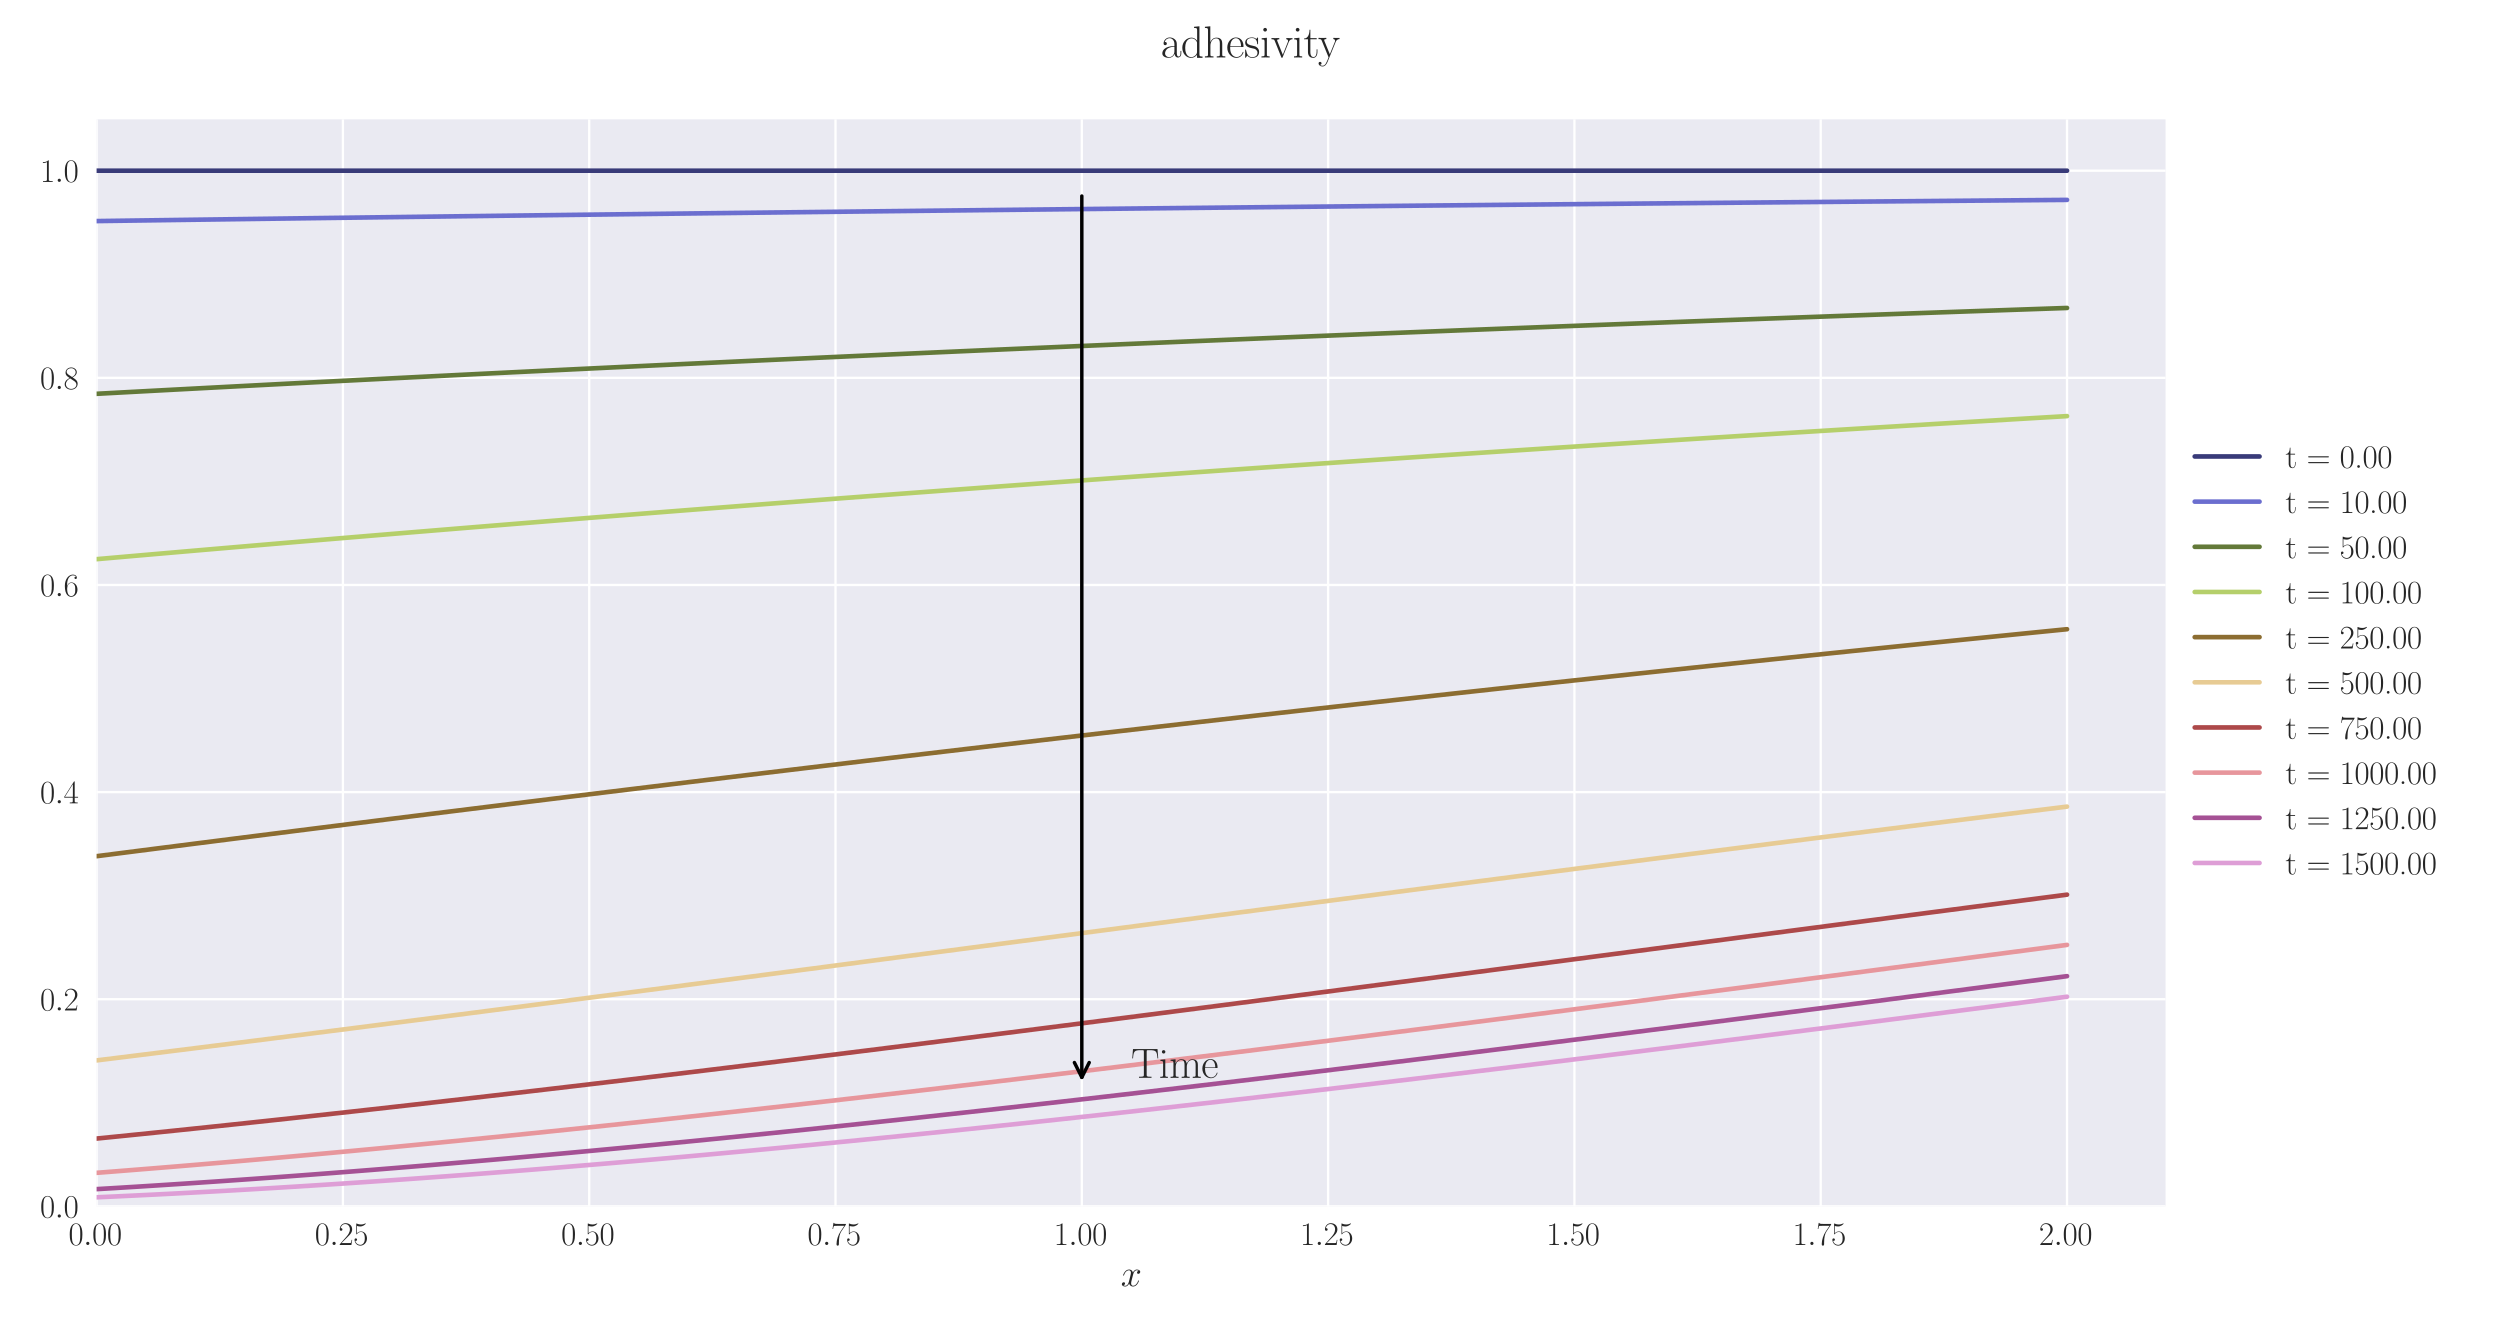 <?xml version="1.0" encoding="utf-8" standalone="no"?>
<!DOCTYPE svg PUBLIC "-//W3C//DTD SVG 1.1//EN"
  "http://www.w3.org/Graphics/SVG/1.1/DTD/svg11.dtd">
<svg xmlns:xlink="http://www.w3.org/1999/xlink" width="1080pt" height="576pt" viewBox="0 0 1080 576" xmlns="http://www.w3.org/2000/svg" version="1.1">
 <defs>
  <style type="text/css">*{stroke-linejoin: round; stroke-linecap: butt}</style>
 </defs>
 <g id="figure_1">
  <g id="patch_1">
   <path d="M 0 576 
L 1080 576 
L 1080 0 
L 0 0 
z
" style="fill: #ffffff"/>
  </g>
  <g id="axes_1">
   <g id="patch_2">
    <path d="M 41.731 521.153 
L 935.518 521.153 
L 935.518 51.564 
L 41.731 51.564 
z
" style="fill: #eaeaf2"/>
   </g>
   <g id="matplotlib.axis_1">
    <g id="xtick_1">
     <g id="line2d_1">
      <path d="M 41.731 521.153 
L 41.731 51.564 
" clip-path="url(#p55e4cdb0fd)" style="fill: none; stroke: #ffffff; stroke-linecap: round"/>
     </g>
     <g id="line2d_2"/>
     <g id="text_1">
      <!-- $\mathdefault{0.00}$ -->
      <g style="fill: #262626" transform="translate(29.591 537.839) scale(0.14 -0.14)">
       <defs>
        <path id="CMR17-30" d="M 2688 2025 
C 2688 2416 2682 3080 2413 3591 
C 2176 4039 1798 4198 1466 4198 
C 1158 4198 768 4058 525 3597 
C 269 3118 243 2524 243 2025 
C 243 1661 250 1106 448 619 
C 723 -39 1216 -128 1466 -128 
C 1760 -128 2208 -7 2470 600 
C 2662 1042 2688 1559 2688 2025 
z
M 1466 -26 
C 1056 -26 813 325 723 812 
C 653 1188 653 1738 653 2096 
C 653 2588 653 2997 736 3387 
C 858 3929 1216 4096 1466 4096 
C 1728 4096 2067 3923 2189 3400 
C 2272 3036 2278 2607 2278 2096 
C 2278 1680 2278 1169 2202 792 
C 2067 95 1690 -26 1466 -26 
z
" transform="scale(0.016)"/>
        <path id="CMMI12-3a" d="M 1178 307 
C 1178 492 1024 619 870 619 
C 685 619 557 466 557 313 
C 557 128 710 0 864 0 
C 1050 0 1178 153 1178 307 
z
" transform="scale(0.016)"/>
       </defs>
       <use xlink:href="#CMR17-30" transform="scale(0.996)"/>
       <use xlink:href="#CMMI12-3a" transform="translate(45.69 0) scale(0.996)"/>
       <use xlink:href="#CMR17-30" transform="translate(72.788 0) scale(0.996)"/>
       <use xlink:href="#CMR17-30" transform="translate(118.478 0) scale(0.996)"/>
      </g>
     </g>
    </g>
    <g id="xtick_2">
     <g id="line2d_3">
      <path d="M 148.134 521.153 
L 148.134 51.564 
" clip-path="url(#p55e4cdb0fd)" style="fill: none; stroke: #ffffff; stroke-linecap: round"/>
     </g>
     <g id="line2d_4"/>
     <g id="text_2">
      <!-- $\mathdefault{0.25}$ -->
      <g style="fill: #262626" transform="translate(135.994 537.839) scale(0.14 -0.14)">
       <defs>
        <path id="CMR17-32" d="M 2669 989 
L 2554 989 
C 2490 536 2438 459 2413 420 
C 2381 369 1920 369 1830 369 
L 602 369 
C 832 619 1280 1072 1824 1597 
C 2214 1967 2669 2402 2669 3035 
C 2669 3790 2067 4224 1395 4224 
C 691 4224 262 3604 262 3030 
C 262 2780 448 2748 525 2748 
C 589 2748 781 2787 781 3010 
C 781 3207 614 3264 525 3264 
C 486 3264 448 3258 422 3245 
C 544 3790 915 4058 1306 4058 
C 1862 4058 2227 3617 2227 3035 
C 2227 2479 1901 2000 1536 1584 
L 262 146 
L 262 0 
L 2515 0 
L 2669 989 
z
" transform="scale(0.016)"/>
        <path id="CMR17-35" d="M 730 3692 
C 794 3666 1056 3584 1325 3584 
C 1920 3584 2246 3911 2432 4100 
C 2432 4157 2432 4192 2394 4192 
C 2387 4192 2374 4192 2323 4163 
C 2099 4058 1837 3973 1517 3973 
C 1325 3973 1037 3999 723 4139 
C 653 4171 640 4171 634 4171 
C 602 4171 595 4164 595 4037 
L 595 2203 
C 595 2089 595 2057 659 2057 
C 691 2057 704 2070 736 2114 
C 941 2401 1222 2522 1542 2522 
C 1766 2522 2246 2382 2246 1289 
C 2246 1085 2246 715 2054 421 
C 1894 159 1645 25 1370 25 
C 947 25 518 320 403 814 
C 429 807 480 795 506 795 
C 589 795 749 840 749 1038 
C 749 1210 627 1280 506 1280 
C 358 1280 262 1190 262 1011 
C 262 454 704 -128 1382 -128 
C 2042 -128 2669 440 2669 1264 
C 2669 2030 2170 2624 1549 2624 
C 1222 2624 947 2503 730 2274 
L 730 3692 
z
" transform="scale(0.016)"/>
       </defs>
       <use xlink:href="#CMR17-30" transform="scale(0.996)"/>
       <use xlink:href="#CMMI12-3a" transform="translate(45.69 0) scale(0.996)"/>
       <use xlink:href="#CMR17-32" transform="translate(72.788 0) scale(0.996)"/>
       <use xlink:href="#CMR17-35" transform="translate(118.478 0) scale(0.996)"/>
      </g>
     </g>
    </g>
    <g id="xtick_3">
     <g id="line2d_5">
      <path d="M 254.537 521.153 
L 254.537 51.564 
" clip-path="url(#p55e4cdb0fd)" style="fill: none; stroke: #ffffff; stroke-linecap: round"/>
     </g>
     <g id="line2d_6"/>
     <g id="text_3">
      <!-- $\mathdefault{0.50}$ -->
      <g style="fill: #262626" transform="translate(242.397 537.839) scale(0.14 -0.14)">
       <use xlink:href="#CMR17-30" transform="scale(0.996)"/>
       <use xlink:href="#CMMI12-3a" transform="translate(45.69 0) scale(0.996)"/>
       <use xlink:href="#CMR17-35" transform="translate(72.788 0) scale(0.996)"/>
       <use xlink:href="#CMR17-30" transform="translate(118.478 0) scale(0.996)"/>
      </g>
     </g>
    </g>
    <g id="xtick_4">
     <g id="line2d_7">
      <path d="M 360.94 521.153 
L 360.94 51.564 
" clip-path="url(#p55e4cdb0fd)" style="fill: none; stroke: #ffffff; stroke-linecap: round"/>
     </g>
     <g id="line2d_8"/>
     <g id="text_4">
      <!-- $\mathdefault{0.75}$ -->
      <g style="fill: #262626" transform="translate(348.801 537.839) scale(0.14 -0.14)">
       <defs>
        <path id="CMR17-37" d="M 2886 3941 
L 2886 4081 
L 1382 4081 
C 634 4081 621 4165 595 4288 
L 480 4288 
L 294 3094 
L 410 3094 
C 429 3215 474 3540 550 3661 
C 589 3712 1062 3712 1171 3712 
L 2579 3712 
L 1869 2661 
C 1395 1954 1069 999 1069 165 
C 1069 89 1069 -128 1299 -128 
C 1530 -128 1530 89 1530 171 
L 1530 465 
C 1530 1508 1709 2196 2003 2636 
L 2886 3941 
z
" transform="scale(0.016)"/>
       </defs>
       <use xlink:href="#CMR17-30" transform="scale(0.996)"/>
       <use xlink:href="#CMMI12-3a" transform="translate(45.69 0) scale(0.996)"/>
       <use xlink:href="#CMR17-37" transform="translate(72.788 0) scale(0.996)"/>
       <use xlink:href="#CMR17-35" transform="translate(118.478 0) scale(0.996)"/>
      </g>
     </g>
    </g>
    <g id="xtick_5">
     <g id="line2d_9">
      <path d="M 467.343 521.153 
L 467.343 51.564 
" clip-path="url(#p55e4cdb0fd)" style="fill: none; stroke: #ffffff; stroke-linecap: round"/>
     </g>
     <g id="line2d_10"/>
     <g id="text_5">
      <!-- $\mathdefault{1.00}$ -->
      <g style="fill: #262626" transform="translate(455.204 537.839) scale(0.14 -0.14)">
       <defs>
        <path id="CMR17-31" d="M 1702 4058 
C 1702 4192 1696 4192 1606 4192 
C 1357 3916 979 3827 621 3827 
C 602 3827 570 3827 563 3808 
C 557 3795 557 3782 557 3648 
C 755 3648 1088 3686 1344 3839 
L 1344 461 
C 1344 236 1331 160 781 160 
L 589 160 
L 589 0 
C 896 0 1216 0 1523 0 
C 1830 0 2150 0 2458 0 
L 2458 160 
L 2266 160 
C 1715 160 1702 230 1702 458 
L 1702 4058 
z
" transform="scale(0.016)"/>
       </defs>
       <use xlink:href="#CMR17-31" transform="scale(0.996)"/>
       <use xlink:href="#CMMI12-3a" transform="translate(45.69 0) scale(0.996)"/>
       <use xlink:href="#CMR17-30" transform="translate(72.788 0) scale(0.996)"/>
       <use xlink:href="#CMR17-30" transform="translate(118.478 0) scale(0.996)"/>
      </g>
     </g>
    </g>
    <g id="xtick_6">
     <g id="line2d_11">
      <path d="M 573.747 521.153 
L 573.747 51.564 
" clip-path="url(#p55e4cdb0fd)" style="fill: none; stroke: #ffffff; stroke-linecap: round"/>
     </g>
     <g id="line2d_12"/>
     <g id="text_6">
      <!-- $\mathdefault{1.25}$ -->
      <g style="fill: #262626" transform="translate(561.607 537.839) scale(0.14 -0.14)">
       <use xlink:href="#CMR17-31" transform="scale(0.996)"/>
       <use xlink:href="#CMMI12-3a" transform="translate(45.69 0) scale(0.996)"/>
       <use xlink:href="#CMR17-32" transform="translate(72.788 0) scale(0.996)"/>
       <use xlink:href="#CMR17-35" transform="translate(118.478 0) scale(0.996)"/>
      </g>
     </g>
    </g>
    <g id="xtick_7">
     <g id="line2d_13">
      <path d="M 680.15 521.153 
L 680.15 51.564 
" clip-path="url(#p55e4cdb0fd)" style="fill: none; stroke: #ffffff; stroke-linecap: round"/>
     </g>
     <g id="line2d_14"/>
     <g id="text_7">
      <!-- $\mathdefault{1.50}$ -->
      <g style="fill: #262626" transform="translate(668.01 537.839) scale(0.14 -0.14)">
       <use xlink:href="#CMR17-31" transform="scale(0.996)"/>
       <use xlink:href="#CMMI12-3a" transform="translate(45.69 0) scale(0.996)"/>
       <use xlink:href="#CMR17-35" transform="translate(72.788 0) scale(0.996)"/>
       <use xlink:href="#CMR17-30" transform="translate(118.478 0) scale(0.996)"/>
      </g>
     </g>
    </g>
    <g id="xtick_8">
     <g id="line2d_15">
      <path d="M 786.553 521.153 
L 786.553 51.564 
" clip-path="url(#p55e4cdb0fd)" style="fill: none; stroke: #ffffff; stroke-linecap: round"/>
     </g>
     <g id="line2d_16"/>
     <g id="text_8">
      <!-- $\mathdefault{1.75}$ -->
      <g style="fill: #262626" transform="translate(774.414 537.839) scale(0.14 -0.14)">
       <use xlink:href="#CMR17-31" transform="scale(0.996)"/>
       <use xlink:href="#CMMI12-3a" transform="translate(45.69 0) scale(0.996)"/>
       <use xlink:href="#CMR17-37" transform="translate(72.788 0) scale(0.996)"/>
       <use xlink:href="#CMR17-35" transform="translate(118.478 0) scale(0.996)"/>
      </g>
     </g>
    </g>
    <g id="xtick_9">
     <g id="line2d_17">
      <path d="M 892.956 521.153 
L 892.956 51.564 
" clip-path="url(#p55e4cdb0fd)" style="fill: none; stroke: #ffffff; stroke-linecap: round"/>
     </g>
     <g id="line2d_18"/>
     <g id="text_9">
      <!-- $\mathdefault{2.00}$ -->
      <g style="fill: #262626" transform="translate(880.817 537.839) scale(0.14 -0.14)">
       <use xlink:href="#CMR17-32" transform="scale(0.996)"/>
       <use xlink:href="#CMMI12-3a" transform="translate(45.69 0) scale(0.996)"/>
       <use xlink:href="#CMR17-30" transform="translate(72.788 0) scale(0.996)"/>
       <use xlink:href="#CMR17-30" transform="translate(118.478 0) scale(0.996)"/>
      </g>
     </g>
    </g>
    <g id="text_10">
     <!-- $x$ -->
     <g style="fill: #262626" transform="translate(484.189 555.621) scale(0.16 -0.16)">
      <defs>
       <path id="CMMI12-78" d="M 3034 2606 
C 2829 2567 2752 2414 2752 2293 
C 2752 2139 2874 2088 2963 2088 
C 3155 2088 3290 2254 3290 2427 
C 3290 2695 2982 2816 2714 2816 
C 2323 2816 2106 2433 2048 2312 
C 1901 2816 1504 2816 1389 2816 
C 736 2816 390 1980 390 1839 
C 390 1814 416 1782 461 1782 
C 512 1782 525 1820 538 1846 
C 755 2555 1184 2689 1370 2689 
C 1658 2689 1715 2420 1715 2267 
C 1715 2127 1677 1980 1600 1673 
L 1382 798 
C 1286 415 1101 64 762 64 
C 730 64 570 64 435 147 
C 666 192 717 383 717 460 
C 717 588 621 664 499 664 
C 346 664 179 530 179 326 
C 179 57 480 -64 755 -64 
C 1062 -64 1280 179 1414 441 
C 1517 64 1837 -64 2074 -64 
C 2726 -64 3072 773 3072 913 
C 3072 945 3046 971 3008 971 
C 2950 971 2944 939 2925 888 
C 2752 326 2381 64 2093 64 
C 1869 64 1747 230 1747 492 
C 1747 632 1773 734 1875 1156 
L 2099 2024 
C 2195 2408 2413 2689 2707 2689 
C 2720 2689 2899 2689 3034 2606 
z
" transform="scale(0.016)"/>
      </defs>
      <use xlink:href="#CMMI12-78" transform="scale(0.996)"/>
     </g>
    </g>
   </g>
   <g id="matplotlib.axis_2">
    <g id="ytick_1">
     <g id="line2d_19">
      <path d="M 41.731 521.153 
L 935.518 521.153 
" clip-path="url(#p55e4cdb0fd)" style="fill: none; stroke: #ffffff; stroke-linecap: round"/>
     </g>
     <g id="line2d_20"/>
     <g id="text_11">
      <!-- $\mathdefault{0.0}$ -->
      <g style="fill: #262626" transform="translate(17.28 525.996) scale(0.14 -0.14)">
       <use xlink:href="#CMR17-30" transform="scale(0.996)"/>
       <use xlink:href="#CMMI12-3a" transform="translate(45.69 0) scale(0.996)"/>
       <use xlink:href="#CMR17-30" transform="translate(72.788 0) scale(0.996)"/>
      </g>
     </g>
    </g>
    <g id="ytick_2">
     <g id="line2d_21">
      <path d="M 41.731 431.67 
L 935.518 431.67 
" clip-path="url(#p55e4cdb0fd)" style="fill: none; stroke: #ffffff; stroke-linecap: round"/>
     </g>
     <g id="line2d_22"/>
     <g id="text_12">
      <!-- $\mathdefault{0.2}$ -->
      <g style="fill: #262626" transform="translate(17.28 436.513) scale(0.14 -0.14)">
       <use xlink:href="#CMR17-30" transform="scale(0.996)"/>
       <use xlink:href="#CMMI12-3a" transform="translate(45.69 0) scale(0.996)"/>
       <use xlink:href="#CMR17-32" transform="translate(72.788 0) scale(0.996)"/>
      </g>
     </g>
    </g>
    <g id="ytick_3">
     <g id="line2d_23">
      <path d="M 41.731 342.187 
L 935.518 342.187 
" clip-path="url(#p55e4cdb0fd)" style="fill: none; stroke: #ffffff; stroke-linecap: round"/>
     </g>
     <g id="line2d_24"/>
     <g id="text_13">
      <!-- $\mathdefault{0.4}$ -->
      <g style="fill: #262626" transform="translate(17.28 347.03) scale(0.14 -0.14)">
       <defs>
        <path id="CMR17-34" d="M 2150 4122 
C 2150 4256 2144 4256 2029 4256 
L 128 1254 
L 128 1088 
L 1779 1088 
L 1779 457 
C 1779 224 1766 160 1318 160 
L 1197 160 
L 1197 0 
C 1402 0 1747 0 1965 0 
C 2182 0 2528 0 2733 0 
L 2733 160 
L 2611 160 
C 2163 160 2150 224 2150 457 
L 2150 1088 
L 2803 1088 
L 2803 1254 
L 2150 1254 
L 2150 4122 
z
M 1798 3703 
L 1798 1254 
L 256 1254 
L 1798 3703 
z
" transform="scale(0.016)"/>
       </defs>
       <use xlink:href="#CMR17-30" transform="scale(0.996)"/>
       <use xlink:href="#CMMI12-3a" transform="translate(45.69 0) scale(0.996)"/>
       <use xlink:href="#CMR17-34" transform="translate(72.788 0) scale(0.996)"/>
      </g>
     </g>
    </g>
    <g id="ytick_4">
     <g id="line2d_25">
      <path d="M 41.731 252.705 
L 935.518 252.705 
" clip-path="url(#p55e4cdb0fd)" style="fill: none; stroke: #ffffff; stroke-linecap: round"/>
     </g>
     <g id="line2d_26"/>
     <g id="text_14">
      <!-- $\mathdefault{0.6}$ -->
      <g style="fill: #262626" transform="translate(17.28 257.548) scale(0.14 -0.14)">
       <defs>
        <path id="CMR17-36" d="M 678 2176 
C 678 3690 1395 4032 1811 4032 
C 1946 4032 2272 4009 2400 3776 
C 2298 3776 2106 3776 2106 3553 
C 2106 3381 2246 3323 2336 3323 
C 2394 3323 2566 3348 2566 3560 
C 2566 3954 2246 4179 1805 4179 
C 1043 4179 243 3390 243 1984 
C 243 253 966 -128 1478 -128 
C 2099 -128 2688 427 2688 1283 
C 2688 2081 2170 2662 1517 2662 
C 1126 2662 838 2407 678 1960 
L 678 2176 
z
M 1478 25 
C 691 25 691 1200 691 1436 
C 691 1896 909 2560 1504 2560 
C 1613 2560 1926 2560 2138 2120 
C 2253 1870 2253 1609 2253 1289 
C 2253 944 2253 690 2118 434 
C 1978 171 1773 25 1478 25 
z
" transform="scale(0.016)"/>
       </defs>
       <use xlink:href="#CMR17-30" transform="scale(0.996)"/>
       <use xlink:href="#CMMI12-3a" transform="translate(45.69 0) scale(0.996)"/>
       <use xlink:href="#CMR17-36" transform="translate(72.788 0) scale(0.996)"/>
      </g>
     </g>
    </g>
    <g id="ytick_5">
     <g id="line2d_27">
      <path d="M 41.731 163.222 
L 935.518 163.222 
" clip-path="url(#p55e4cdb0fd)" style="fill: none; stroke: #ffffff; stroke-linecap: round"/>
     </g>
     <g id="line2d_28"/>
     <g id="text_15">
      <!-- $\mathdefault{0.8}$ -->
      <g style="fill: #262626" transform="translate(17.28 168.065) scale(0.14 -0.14)">
       <defs>
        <path id="CMR17-38" d="M 1741 2264 
C 2144 2467 2554 2773 2554 3263 
C 2554 3841 1990 4179 1472 4179 
C 890 4179 378 3759 378 3180 
C 378 3021 416 2747 666 2505 
C 730 2442 998 2251 1171 2130 
C 883 1983 211 1634 211 934 
C 211 279 838 -128 1459 -128 
C 2144 -128 2720 362 2720 1010 
C 2720 1590 2330 1857 2074 2029 
L 1741 2264 
z
M 902 2822 
C 851 2854 595 3051 595 3351 
C 595 3739 998 4032 1459 4032 
C 1965 4032 2336 3676 2336 3262 
C 2336 2669 1670 2331 1638 2331 
C 1632 2331 1626 2331 1574 2370 
L 902 2822 
z
M 2080 1519 
C 2176 1449 2483 1240 2483 851 
C 2483 381 2010 25 1472 25 
C 890 25 448 438 448 940 
C 448 1443 838 1862 1280 2060 
L 2080 1519 
z
" transform="scale(0.016)"/>
       </defs>
       <use xlink:href="#CMR17-30" transform="scale(0.996)"/>
       <use xlink:href="#CMMI12-3a" transform="translate(45.69 0) scale(0.996)"/>
       <use xlink:href="#CMR17-38" transform="translate(72.788 0) scale(0.996)"/>
      </g>
     </g>
    </g>
    <g id="ytick_6">
     <g id="line2d_29">
      <path d="M 41.731 73.739 
L 935.518 73.739 
" clip-path="url(#p55e4cdb0fd)" style="fill: none; stroke: #ffffff; stroke-linecap: round"/>
     </g>
     <g id="line2d_30"/>
     <g id="text_16">
      <!-- $\mathdefault{1.0}$ -->
      <g style="fill: #262626" transform="translate(17.28 78.582) scale(0.14 -0.14)">
       <use xlink:href="#CMR17-31" transform="scale(0.996)"/>
       <use xlink:href="#CMMI12-3a" transform="translate(45.69 0) scale(0.996)"/>
       <use xlink:href="#CMR17-30" transform="translate(72.788 0) scale(0.996)"/>
      </g>
     </g>
    </g>
   </g>
   <g id="line2d_31">
    <path d="M 41.731 73.739 
L 50.243 73.739 
L 58.755 73.739 
L 67.267 73.739 
L 75.78 73.739 
L 84.292 73.739 
L 92.804 73.739 
L 101.316 73.739 
L 109.829 73.739 
L 118.341 73.739 
L 126.853 73.739 
L 135.365 73.739 
L 143.878 73.739 
L 152.39 73.739 
L 160.902 73.739 
L 169.414 73.739 
L 177.927 73.739 
L 186.439 73.739 
L 194.951 73.739 
L 203.463 73.739 
L 211.976 73.739 
L 220.488 73.739 
L 229 73.739 
L 237.513 73.739 
L 246.025 73.739 
L 254.537 73.739 
L 263.049 73.739 
L 271.562 73.739 
L 280.074 73.739 
L 288.586 73.739 
L 297.098 73.739 
L 305.611 73.739 
L 314.123 73.739 
L 322.635 73.739 
L 331.147 73.739 
L 339.66 73.739 
L 348.172 73.739 
L 356.684 73.739 
L 365.196 73.739 
L 373.709 73.739 
L 382.221 73.739 
L 390.733 73.739 
L 399.245 73.739 
L 407.758 73.739 
L 416.27 73.739 
L 424.782 73.739 
L 433.294 73.739 
L 441.807 73.739 
L 450.319 73.739 
L 458.831 73.739 
L 467.343 73.739 
L 475.856 73.739 
L 484.368 73.739 
L 492.88 73.739 
L 501.393 73.739 
L 509.905 73.739 
L 518.417 73.739 
L 526.929 73.739 
L 535.442 73.739 
L 543.954 73.739 
L 552.466 73.739 
L 560.978 73.739 
L 569.491 73.739 
L 578.003 73.739 
L 586.515 73.739 
L 595.027 73.739 
L 603.54 73.739 
L 612.052 73.739 
L 620.564 73.739 
L 629.076 73.739 
L 637.589 73.739 
L 646.101 73.739 
L 654.613 73.739 
L 663.125 73.739 
L 671.638 73.739 
L 680.15 73.739 
L 688.662 73.739 
L 697.174 73.739 
L 705.687 73.739 
L 714.199 73.739 
L 722.711 73.739 
L 731.223 73.739 
L 739.736 73.739 
L 748.248 73.739 
L 756.76 73.739 
L 765.273 73.739 
L 773.785 73.739 
L 782.297 73.739 
L 790.809 73.739 
L 799.322 73.739 
L 807.834 73.739 
L 816.346 73.739 
L 824.858 73.739 
L 833.371 73.739 
L 841.883 73.739 
L 850.395 73.739 
L 858.907 73.739 
L 867.42 73.739 
L 875.932 73.739 
L 884.444 73.739 
L 892.956 73.739 
" clip-path="url(#p55e4cdb0fd)" style="fill: none; stroke: #393b79; stroke-width: 2; stroke-linecap: round"/>
   </g>
   <g id="line2d_32">
    <path d="M 41.731 95.505 
L 50.243 95.388 
L 58.755 95.27 
L 67.267 95.153 
L 75.78 95.037 
L 84.292 94.922 
L 92.804 94.807 
L 101.316 94.692 
L 109.829 94.579 
L 118.341 94.466 
L 126.853 94.354 
L 135.365 94.242 
L 143.878 94.131 
L 152.39 94.02 
L 160.902 93.911 
L 169.414 93.801 
L 177.927 93.693 
L 186.439 93.585 
L 194.951 93.478 
L 203.463 93.371 
L 211.976 93.265 
L 220.488 93.159 
L 229 93.053 
L 237.513 92.948 
L 246.025 92.843 
L 254.537 92.739 
L 263.049 92.636 
L 271.562 92.533 
L 280.074 92.431 
L 288.586 92.33 
L 297.098 92.229 
L 305.611 92.128 
L 314.123 92.029 
L 322.635 91.929 
L 331.147 91.831 
L 339.66 91.733 
L 348.172 91.635 
L 356.684 91.538 
L 365.196 91.442 
L 373.709 91.346 
L 382.221 91.25 
L 390.733 91.155 
L 399.245 91.06 
L 407.758 90.966 
L 416.27 90.872 
L 424.782 90.778 
L 433.294 90.686 
L 441.807 90.593 
L 450.319 90.501 
L 458.831 90.41 
L 467.343 90.319 
L 475.856 90.229 
L 484.368 90.139 
L 492.88 90.05 
L 501.393 89.961 
L 509.905 89.873 
L 518.417 89.785 
L 526.929 89.698 
L 535.442 89.611 
L 543.954 89.525 
L 552.466 89.439 
L 560.978 89.354 
L 569.491 89.269 
L 578.003 89.185 
L 586.515 89.101 
L 595.027 89.017 
L 603.54 88.934 
L 612.052 88.851 
L 620.564 88.768 
L 629.076 88.686 
L 637.589 88.604 
L 646.101 88.523 
L 654.613 88.442 
L 663.125 88.362 
L 671.638 88.282 
L 680.15 88.203 
L 688.662 88.124 
L 697.174 88.045 
L 705.687 87.967 
L 714.199 87.89 
L 722.711 87.812 
L 731.223 87.736 
L 739.736 87.659 
L 748.248 87.583 
L 756.76 87.508 
L 765.273 87.433 
L 773.785 87.358 
L 782.297 87.284 
L 790.809 87.21 
L 799.322 87.137 
L 807.834 87.064 
L 816.346 86.991 
L 824.858 86.919 
L 833.371 86.847 
L 841.883 86.775 
L 850.395 86.704 
L 858.907 86.633 
L 867.42 86.562 
L 875.932 86.492 
L 884.444 86.422 
L 892.956 86.352 
" clip-path="url(#p55e4cdb0fd)" style="fill: none; stroke: #6b6ecf; stroke-width: 2; stroke-linecap: round"/>
   </g>
   <g id="line2d_33">
    <path d="M 41.731 170.126 
L 50.243 169.666 
L 58.755 169.208 
L 67.267 168.751 
L 75.78 168.297 
L 84.292 167.845 
L 92.804 167.394 
L 101.316 166.946 
L 109.829 166.5 
L 118.341 166.056 
L 126.853 165.613 
L 135.365 165.173 
L 143.878 164.735 
L 152.39 164.298 
L 160.902 163.863 
L 169.414 163.431 
L 177.927 163.001 
L 186.439 162.572 
L 194.951 162.145 
L 203.463 161.721 
L 211.976 161.298 
L 220.488 160.876 
L 229 160.457 
L 237.513 160.041 
L 246.025 159.625 
L 254.537 159.211 
L 263.049 158.799 
L 271.562 158.391 
L 280.074 157.982 
L 288.586 157.576 
L 297.098 157.172 
L 305.611 156.77 
L 314.123 156.369 
L 322.635 155.97 
L 331.147 155.573 
L 339.66 155.179 
L 348.172 154.785 
L 356.684 154.393 
L 365.196 154.003 
L 373.709 153.616 
L 382.221 153.23 
L 390.733 152.845 
L 399.245 152.462 
L 407.758 152.081 
L 416.27 151.703 
L 424.782 151.325 
L 433.294 150.948 
L 441.807 150.575 
L 450.319 150.203 
L 458.831 149.833 
L 467.343 149.463 
L 475.856 149.095 
L 484.368 148.73 
L 492.88 148.367 
L 501.393 148.005 
L 509.905 147.643 
L 518.417 147.284 
L 526.929 146.928 
L 535.442 146.573 
L 543.954 146.218 
L 552.466 145.866 
L 560.978 145.515 
L 569.491 145.166 
L 578.003 144.82 
L 586.515 144.473 
L 595.027 144.128 
L 603.54 143.786 
L 612.052 143.445 
L 620.564 143.107 
L 629.076 142.768 
L 637.589 142.431 
L 646.101 142.096 
L 654.613 141.763 
L 663.125 141.432 
L 671.638 141.102 
L 680.15 140.773 
L 688.662 140.446 
L 697.174 140.12 
L 705.687 139.797 
L 714.199 139.475 
L 722.711 139.153 
L 731.223 138.833 
L 739.736 138.515 
L 748.248 138.199 
L 756.76 137.885 
L 765.273 137.571 
L 773.785 137.258 
L 782.297 136.947 
L 790.809 136.638 
L 799.322 136.331 
L 807.834 136.025 
L 816.346 135.72 
L 824.858 135.416 
L 833.371 135.113 
L 841.883 134.813 
L 850.395 134.514 
L 858.907 134.217 
L 867.42 133.92 
L 875.932 133.625 
L 884.444 133.331 
L 892.956 133.039 
" clip-path="url(#p55e4cdb0fd)" style="fill: none; stroke: #637939; stroke-width: 2; stroke-linecap: round"/>
   </g>
   <g id="line2d_34">
    <path d="M 41.731 241.562 
L 50.243 240.817 
L 58.755 240.073 
L 67.267 239.332 
L 75.78 238.594 
L 84.292 237.859 
L 92.804 237.126 
L 101.316 236.397 
L 109.829 235.669 
L 118.341 234.945 
L 126.853 234.224 
L 135.365 233.505 
L 143.878 232.789 
L 152.39 232.076 
L 160.902 231.365 
L 169.414 230.657 
L 177.927 229.952 
L 186.439 229.25 
L 194.951 228.549 
L 203.463 227.852 
L 211.976 227.158 
L 220.488 226.466 
L 229 225.778 
L 237.513 225.09 
L 246.025 224.407 
L 254.537 223.726 
L 263.049 223.047 
L 271.562 222.372 
L 280.074 221.698 
L 288.586 221.028 
L 297.098 220.36 
L 305.611 219.695 
L 314.123 219.032 
L 322.635 218.373 
L 331.147 217.714 
L 339.66 217.06 
L 348.172 216.407 
L 356.684 215.758 
L 365.196 215.11 
L 373.709 214.466 
L 382.221 213.824 
L 390.733 213.185 
L 399.245 212.548 
L 407.758 211.914 
L 416.27 211.282 
L 424.782 210.653 
L 433.294 210.026 
L 441.807 209.403 
L 450.319 208.78 
L 458.831 208.162 
L 467.343 207.545 
L 475.856 206.931 
L 484.368 206.319 
L 492.88 205.71 
L 501.393 205.103 
L 509.905 204.499 
L 518.417 203.898 
L 526.929 203.298 
L 535.442 202.702 
L 543.954 202.107 
L 552.466 201.516 
L 560.978 200.926 
L 569.491 200.339 
L 578.003 199.754 
L 586.515 199.172 
L 595.027 198.593 
L 603.54 198.015 
L 612.052 197.441 
L 620.564 196.867 
L 629.076 196.297 
L 637.589 195.729 
L 646.101 195.164 
L 654.613 194.601 
L 663.125 194.04 
L 671.638 193.482 
L 680.15 192.925 
L 688.662 192.371 
L 697.174 191.821 
L 705.687 191.271 
L 714.199 190.724 
L 722.711 190.18 
L 731.223 189.637 
L 739.736 189.098 
L 748.248 188.56 
L 756.76 188.024 
L 765.273 187.492 
L 773.785 186.96 
L 782.297 186.432 
L 790.809 185.906 
L 799.322 185.381 
L 807.834 184.86 
L 816.346 184.34 
L 824.858 183.822 
L 833.371 183.307 
L 841.883 182.794 
L 850.395 182.283 
L 858.907 181.775 
L 867.42 181.268 
L 875.932 180.763 
L 884.444 180.262 
L 892.956 179.761 
" clip-path="url(#p55e4cdb0fd)" style="fill: none; stroke: #b5cf6b; stroke-width: 2; stroke-linecap: round"/>
   </g>
   <g id="line2d_35">
    <path d="M 41.731 369.879 
L 50.243 368.788 
L 58.755 367.699 
L 67.267 366.611 
L 75.78 365.524 
L 84.292 364.44 
L 92.804 363.357 
L 101.316 362.276 
L 109.829 361.196 
L 118.341 360.119 
L 126.853 359.043 
L 135.365 357.969 
L 143.878 356.897 
L 152.39 355.826 
L 160.902 354.758 
L 169.414 353.691 
L 177.927 352.627 
L 186.439 351.564 
L 194.951 350.504 
L 203.463 349.445 
L 211.976 348.389 
L 220.488 347.334 
L 229 346.282 
L 237.513 345.231 
L 246.025 344.183 
L 254.537 343.137 
L 263.049 342.093 
L 271.562 341.052 
L 280.074 340.013 
L 288.586 338.975 
L 297.098 337.94 
L 305.611 336.907 
L 314.123 335.877 
L 322.635 334.849 
L 331.147 333.823 
L 339.66 332.8 
L 348.172 331.779 
L 356.684 330.76 
L 365.196 329.744 
L 373.709 328.729 
L 382.221 327.718 
L 390.733 326.709 
L 399.245 325.702 
L 407.758 324.698 
L 416.27 323.696 
L 424.782 322.697 
L 433.294 321.7 
L 441.807 320.706 
L 450.319 319.714 
L 458.831 318.725 
L 467.343 317.738 
L 475.856 316.753 
L 484.368 315.772 
L 492.88 314.793 
L 501.393 313.817 
L 509.905 312.842 
L 518.417 311.871 
L 526.929 310.903 
L 535.442 309.936 
L 543.954 308.973 
L 552.466 308.013 
L 560.978 307.054 
L 569.491 306.099 
L 578.003 305.146 
L 586.515 304.196 
L 595.027 303.248 
L 603.54 302.304 
L 612.052 301.362 
L 620.564 300.423 
L 629.076 299.486 
L 637.589 298.552 
L 646.101 297.62 
L 654.613 296.692 
L 663.125 295.766 
L 671.638 294.843 
L 680.15 293.923 
L 688.662 293.005 
L 697.174 292.09 
L 705.687 291.178 
L 714.199 290.269 
L 722.711 289.363 
L 731.223 288.459 
L 739.736 287.558 
L 748.248 286.66 
L 756.76 285.765 
L 765.273 284.872 
L 773.785 283.982 
L 782.297 283.095 
L 790.809 282.211 
L 799.322 281.33 
L 807.834 280.451 
L 816.346 279.575 
L 824.858 278.702 
L 833.371 277.832 
L 841.883 276.965 
L 850.395 276.1 
L 858.907 275.238 
L 867.42 274.379 
L 875.932 273.522 
L 884.444 272.669 
L 892.956 271.818 
" clip-path="url(#p55e4cdb0fd)" style="fill: none; stroke: #8c6d31; stroke-width: 2; stroke-linecap: round"/>
   </g>
   <g id="line2d_36">
    <path d="M 41.731 458.093 
L 50.243 457.042 
L 58.755 455.988 
L 67.267 454.93 
L 75.78 453.869 
L 84.292 452.805 
L 92.804 451.737 
L 101.316 450.667 
L 109.829 449.595 
L 118.341 448.519 
L 126.853 447.441 
L 135.365 446.361 
L 143.878 445.278 
L 152.39 444.192 
L 160.902 443.105 
L 169.414 442.015 
L 177.927 440.923 
L 186.439 439.829 
L 194.951 438.734 
L 203.463 437.636 
L 211.976 436.537 
L 220.488 435.436 
L 229 434.334 
L 237.513 433.23 
L 246.025 432.125 
L 254.537 431.018 
L 263.049 429.91 
L 271.562 428.801 
L 280.074 427.69 
L 288.586 426.579 
L 297.098 425.467 
L 305.611 424.354 
L 314.123 423.24 
L 322.635 422.125 
L 331.147 421.009 
L 339.66 419.893 
L 348.172 418.776 
L 356.684 417.659 
L 365.196 416.541 
L 373.709 415.423 
L 382.221 414.305 
L 390.733 413.186 
L 399.245 412.067 
L 407.758 410.948 
L 416.27 409.829 
L 424.782 408.71 
L 433.294 407.591 
L 441.807 406.472 
L 450.319 405.353 
L 458.831 404.234 
L 467.343 403.115 
L 475.856 401.997 
L 484.368 400.879 
L 492.88 399.762 
L 501.393 398.645 
L 509.905 397.528 
L 518.417 396.412 
L 526.929 395.297 
L 535.442 394.182 
L 543.954 393.068 
L 552.466 391.955 
L 560.978 390.842 
L 569.491 389.73 
L 578.003 388.62 
L 586.515 387.509 
L 595.027 386.4 
L 603.54 385.292 
L 612.052 384.185 
L 620.564 383.079 
L 629.076 381.974 
L 637.589 380.87 
L 646.101 379.768 
L 654.613 378.666 
L 663.125 377.566 
L 671.638 376.467 
L 680.15 375.37 
L 688.662 374.274 
L 697.174 373.179 
L 705.687 372.085 
L 714.199 370.993 
L 722.711 369.903 
L 731.223 368.814 
L 739.736 367.727 
L 748.248 366.641 
L 756.76 365.557 
L 765.273 364.475 
L 773.785 363.394 
L 782.297 362.314 
L 790.809 361.237 
L 799.322 360.162 
L 807.834 359.088 
L 816.346 358.016 
L 824.858 356.945 
L 833.371 355.877 
L 841.883 354.811 
L 850.395 353.746 
L 858.907 352.684 
L 867.42 351.623 
L 875.932 350.565 
L 884.444 349.508 
L 892.956 348.453 
" clip-path="url(#p55e4cdb0fd)" style="fill: none; stroke: #e7cb94; stroke-width: 2; stroke-linecap: round"/>
   </g>
   <g id="line2d_37">
    <path d="M 41.731 491.859 
L 50.243 491.003 
L 58.755 490.14 
L 67.267 489.268 
L 75.78 488.389 
L 84.292 487.503 
L 92.804 486.609 
L 101.316 485.708 
L 109.829 484.801 
L 118.341 483.886 
L 126.853 482.964 
L 135.365 482.036 
L 143.878 481.102 
L 152.39 480.161 
L 160.902 479.214 
L 169.414 478.261 
L 177.927 477.302 
L 186.439 476.337 
L 194.951 475.367 
L 203.463 474.391 
L 211.976 473.41 
L 220.488 472.424 
L 229 471.433 
L 237.513 470.436 
L 246.025 469.435 
L 254.537 468.429 
L 263.049 467.419 
L 271.562 466.404 
L 280.074 465.384 
L 288.586 464.36 
L 297.098 463.333 
L 305.611 462.301 
L 314.123 461.265 
L 322.635 460.225 
L 331.147 459.182 
L 339.66 458.135 
L 348.172 457.085 
L 356.684 456.031 
L 365.196 454.974 
L 373.709 453.914 
L 382.221 452.851 
L 390.733 451.784 
L 399.245 450.715 
L 407.758 449.643 
L 416.27 448.569 
L 424.782 447.491 
L 433.294 446.412 
L 441.807 445.329 
L 450.319 444.245 
L 458.831 443.158 
L 467.343 442.069 
L 475.856 440.978 
L 484.368 439.885 
L 492.88 438.791 
L 501.393 437.694 
L 509.905 436.595 
L 518.417 435.495 
L 526.929 434.394 
L 535.442 433.291 
L 543.954 432.186 
L 552.466 431.08 
L 560.978 429.973 
L 569.491 428.865 
L 578.003 427.755 
L 586.515 426.645 
L 595.027 425.533 
L 603.54 424.421 
L 612.052 423.307 
L 620.564 422.193 
L 629.076 421.078 
L 637.589 419.963 
L 646.101 418.847 
L 654.613 417.73 
L 663.125 416.613 
L 671.638 415.496 
L 680.15 414.378 
L 688.662 413.26 
L 697.174 412.142 
L 705.687 411.024 
L 714.199 409.906 
L 722.711 408.787 
L 731.223 407.669 
L 739.736 406.55 
L 748.248 405.432 
L 756.76 404.314 
L 765.273 403.196 
L 773.785 402.079 
L 782.297 400.962 
L 790.809 399.845 
L 799.322 398.728 
L 807.834 397.613 
L 816.346 396.497 
L 824.858 395.382 
L 833.371 394.268 
L 841.883 393.155 
L 850.395 392.042 
L 858.907 390.93 
L 867.42 389.819 
L 875.932 388.709 
L 884.444 387.599 
L 892.956 386.491 
" clip-path="url(#p55e4cdb0fd)" style="fill: none; stroke: #ad494a; stroke-width: 2; stroke-linecap: round"/>
   </g>
   <g id="line2d_38">
    <path d="M 41.731 506.664 
L 50.243 505.998 
L 58.755 505.321 
L 67.267 504.633 
L 75.78 503.934 
L 84.292 503.223 
L 92.804 502.502 
L 101.316 501.771 
L 109.829 501.029 
L 118.341 500.277 
L 126.853 499.515 
L 135.365 498.744 
L 143.878 497.962 
L 152.39 497.172 
L 160.902 496.372 
L 169.414 495.563 
L 177.927 494.745 
L 186.439 493.918 
L 194.951 493.083 
L 203.463 492.24 
L 211.976 491.388 
L 220.488 490.529 
L 229 489.661 
L 237.513 488.786 
L 246.025 487.903 
L 254.537 487.013 
L 263.049 486.116 
L 271.562 485.211 
L 280.074 484.3 
L 288.586 483.382 
L 297.098 482.457 
L 305.611 481.526 
L 314.123 480.588 
L 322.635 479.644 
L 331.147 478.694 
L 339.66 477.738 
L 348.172 476.776 
L 356.684 475.809 
L 365.196 474.836 
L 373.709 473.858 
L 382.221 472.874 
L 390.733 471.885 
L 399.245 470.891 
L 407.758 469.893 
L 416.27 468.889 
L 424.782 467.881 
L 433.294 466.868 
L 441.807 465.851 
L 450.319 464.83 
L 458.831 463.804 
L 467.343 462.775 
L 475.856 461.741 
L 484.368 460.703 
L 492.88 459.662 
L 501.393 458.617 
L 509.905 457.569 
L 518.417 456.517 
L 526.929 455.462 
L 535.442 454.403 
L 543.954 453.342 
L 552.466 452.277 
L 560.978 451.21 
L 569.491 450.139 
L 578.003 449.066 
L 586.515 447.991 
L 595.027 446.912 
L 603.54 445.832 
L 612.052 444.748 
L 620.564 443.663 
L 629.076 442.576 
L 637.589 441.486 
L 646.101 440.394 
L 654.613 439.3 
L 663.125 438.205 
L 671.638 437.108 
L 680.15 436.009 
L 688.662 434.908 
L 697.174 433.806 
L 705.687 432.702 
L 714.199 431.598 
L 722.711 430.491 
L 731.223 429.384 
L 739.736 428.275 
L 748.248 427.165 
L 756.76 426.055 
L 765.273 424.943 
L 773.785 423.83 
L 782.297 422.717 
L 790.809 421.603 
L 799.322 420.488 
L 807.834 419.373 
L 816.346 418.257 
L 824.858 417.14 
L 833.371 416.024 
L 841.883 414.906 
L 850.395 413.789 
L 858.907 412.671 
L 867.42 411.553 
L 875.932 410.435 
L 884.444 409.317 
L 892.956 408.199 
" clip-path="url(#p55e4cdb0fd)" style="fill: none; stroke: #e7969c; stroke-width: 2; stroke-linecap: round"/>
   </g>
   <g id="line2d_39">
    <path d="M 41.731 513.707 
L 50.243 513.198 
L 58.755 512.675 
L 67.267 512.137 
L 75.78 511.586 
L 84.292 511.021 
L 92.804 510.444 
L 101.316 509.853 
L 109.829 509.249 
L 118.341 508.633 
L 126.853 508.004 
L 135.365 507.363 
L 143.878 506.71 
L 152.39 506.046 
L 160.902 505.37 
L 169.414 504.683 
L 177.927 503.984 
L 186.439 503.275 
L 194.951 502.555 
L 203.463 501.824 
L 211.976 501.083 
L 220.488 500.332 
L 229 499.571 
L 237.513 498.8 
L 246.025 498.02 
L 254.537 497.23 
L 263.049 496.431 
L 271.562 495.623 
L 280.074 494.806 
L 288.586 493.98 
L 297.098 493.146 
L 305.611 492.303 
L 314.123 491.452 
L 322.635 490.593 
L 331.147 489.727 
L 339.66 488.852 
L 348.172 487.97 
L 356.684 487.081 
L 365.196 486.184 
L 373.709 485.28 
L 382.221 484.369 
L 390.733 483.452 
L 399.245 482.528 
L 407.758 481.597 
L 416.27 480.66 
L 424.782 479.717 
L 433.294 478.767 
L 441.807 477.812 
L 450.319 476.851 
L 458.831 475.884 
L 467.343 474.912 
L 475.856 473.934 
L 484.368 472.951 
L 492.88 471.963 
L 501.393 470.97 
L 509.905 469.971 
L 518.417 468.969 
L 526.929 467.961 
L 535.442 466.949 
L 543.954 465.932 
L 552.466 464.911 
L 560.978 463.886 
L 569.491 462.857 
L 578.003 461.824 
L 586.515 460.787 
L 595.027 459.746 
L 603.54 458.702 
L 612.052 457.654 
L 620.564 456.602 
L 629.076 455.548 
L 637.589 454.49 
L 646.101 453.428 
L 654.613 452.364 
L 663.125 451.297 
L 671.638 450.227 
L 680.15 449.155 
L 688.662 448.079 
L 697.174 447.001 
L 705.687 445.921 
L 714.199 444.838 
L 722.711 443.753 
L 731.223 442.666 
L 739.736 441.577 
L 748.248 440.485 
L 756.76 439.392 
L 765.273 438.297 
L 773.785 437.2 
L 782.297 436.101 
L 790.809 435.001 
L 799.322 433.899 
L 807.834 432.796 
L 816.346 431.691 
L 824.858 430.586 
L 833.371 429.478 
L 841.883 428.37 
L 850.395 427.261 
L 858.907 426.15 
L 867.42 425.039 
L 875.932 423.926 
L 884.444 422.813 
L 892.956 421.699 
" clip-path="url(#p55e4cdb0fd)" style="fill: none; stroke: #a55194; stroke-width: 2; stroke-linecap: round"/>
   </g>
   <g id="line2d_40">
    <path d="M 41.731 517.235 
L 50.243 516.848 
L 58.755 516.444 
L 67.267 516.025 
L 75.78 515.59 
L 84.292 515.14 
L 92.804 514.674 
L 101.316 514.194 
L 109.829 513.699 
L 118.341 513.19 
L 126.853 512.666 
L 135.365 512.129 
L 143.878 511.577 
L 152.39 511.013 
L 160.902 510.435 
L 169.414 509.844 
L 177.927 509.24 
L 186.439 508.623 
L 194.951 507.995 
L 203.463 507.354 
L 211.976 506.701 
L 220.488 506.036 
L 229 505.36 
L 237.513 504.673 
L 246.025 503.974 
L 254.537 503.265 
L 263.049 502.544 
L 271.562 501.814 
L 280.074 501.073 
L 288.586 500.322 
L 297.098 499.56 
L 305.611 498.79 
L 314.123 498.009 
L 322.635 497.219 
L 331.147 496.42 
L 339.66 495.612 
L 348.172 494.795 
L 356.684 493.969 
L 365.196 493.135 
L 373.709 492.292 
L 382.221 491.441 
L 390.733 490.583 
L 399.245 489.716 
L 407.758 488.841 
L 416.27 487.959 
L 424.782 487.07 
L 433.294 486.173 
L 441.807 485.27 
L 450.319 484.359 
L 458.831 483.441 
L 467.343 482.517 
L 475.856 481.587 
L 484.368 480.65 
L 492.88 479.706 
L 501.393 478.757 
L 509.905 477.802 
L 518.417 476.841 
L 526.929 475.874 
L 535.442 474.902 
L 543.954 473.924 
L 552.466 472.941 
L 560.978 471.953 
L 569.491 470.96 
L 578.003 469.962 
L 586.515 468.959 
L 595.027 467.951 
L 603.54 466.939 
L 612.052 465.923 
L 620.564 464.902 
L 629.076 463.877 
L 637.589 462.848 
L 646.101 461.814 
L 654.613 460.777 
L 663.125 459.737 
L 671.638 458.693 
L 680.15 457.645 
L 688.662 456.593 
L 697.174 455.539 
L 705.687 454.481 
L 714.199 453.42 
L 722.711 452.356 
L 731.223 451.289 
L 739.736 450.219 
L 748.248 449.146 
L 756.76 448.071 
L 765.273 446.993 
L 773.785 445.913 
L 782.297 444.83 
L 790.809 443.746 
L 799.322 442.658 
L 807.834 441.569 
L 816.346 440.478 
L 824.858 439.385 
L 833.371 438.29 
L 841.883 437.193 
L 850.395 436.094 
L 858.907 434.994 
L 867.42 433.893 
L 875.932 432.789 
L 884.444 431.685 
L 892.956 430.579 
" clip-path="url(#p55e4cdb0fd)" style="fill: none; stroke: #de9ed6; stroke-width: 2; stroke-linecap: round"/>
   </g>
   <g id="patch_3">
    <path d="M 41.731 521.153 
L 41.731 51.564 
" style="fill: none"/>
   </g>
   <g id="patch_4">
    <path d="M 935.518 521.153 
L 935.518 51.564 
" style="fill: none"/>
   </g>
   <g id="patch_5">
    <path d="M 41.731 521.153 
L 935.518 521.153 
" style="fill: none"/>
   </g>
   <g id="patch_6">
    <path d="M 41.731 51.564 
L 935.518 51.564 
" style="fill: none"/>
   </g>
   <g id="patch_7">
    <path d="M 467.343 84.689 
Q 467.343 275.893 467.343 465.42 
" style="fill: none; stroke: #000000; stroke-width: 1.5; stroke-linecap: round"/>
    <path d="M 470.543 459.02 
L 467.343 465.42 
L 464.143 459.02 
" style="fill: none; stroke: #000000; stroke-width: 1.5; stroke-linecap: round"/>
   </g>
   <g id="text_17">
    <!-- Time -->
    <g style="fill: #262626" transform="translate(488.624 465.607) scale(0.18 -0.18)">
     <defs>
      <path id="CMR17-54" d="M 3981 4326 
L 288 4326 
L 179 2918 
L 294 2918 
C 378 3976 467 4160 1453 4160 
C 1568 4160 1754 4160 1805 4154 
C 1926 4135 1926 4058 1926 3912 
L 1926 459 
C 1926 230 1907 160 1376 160 
L 1197 160 
L 1197 0 
C 1504 0 1824 0 2138 0 
C 2451 0 2771 0 3078 0 
L 3078 160 
L 2899 160 
C 2368 160 2349 230 2349 459 
L 2349 3912 
C 2349 4052 2349 4129 2464 4154 
C 2515 4160 2701 4160 2816 4160 
C 3795 4160 3891 3976 3974 2918 
L 4090 2918 
L 3981 4326 
z
" transform="scale(0.016)"/>
      <path id="CMR17-69" d="M 992 3909 
C 992 4049 877 4170 730 4170 
C 589 4170 467 4056 467 3909 
C 467 3769 582 3648 730 3648 
C 870 3648 992 3763 992 3909 
z
M 243 2706 
L 243 2541 
C 602 2541 653 2502 653 2197 
L 653 427 
C 653 184 627 153 218 153 
L 218 -13 
C 371 0 646 0 806 0 
C 960 0 1222 0 1370 -13 
L 1370 153 
C 992 153 979 191 979 420 
L 979 2776 
L 243 2706 
z
" transform="scale(0.016)"/>
      <path id="CMR17-6d" d="M 4326 1933 
C 4326 2252 4269 2790 3507 2790 
C 3072 2790 2771 2496 2656 2151 
L 2650 2151 
C 2573 2676 2195 2790 1837 2790 
C 1331 2790 1069 2400 973 2144 
L 966 2144 
L 966 2790 
L 211 2720 
L 211 2554 
C 589 2554 646 2515 646 2208 
L 646 428 
C 646 184 621 153 211 153 
L 211 -13 
C 365 0 646 0 813 0 
C 979 0 1267 0 1421 -13 
L 1421 153 
C 1011 153 986 178 986 428 
L 986 1658 
C 986 2247 1344 2688 1792 2688 
C 2266 2688 2317 2266 2317 1958 
L 2317 428 
C 2317 184 2291 153 1882 153 
L 1882 -13 
C 2035 0 2317 0 2483 0 
C 2650 0 2938 0 3091 -13 
L 3091 153 
C 2682 153 2656 178 2656 428 
L 2656 1658 
C 2656 2247 3014 2688 3462 2688 
C 3936 2688 3987 2266 3987 1958 
L 3987 428 
C 3987 184 3962 153 3552 153 
L 3552 -13 
C 3706 0 3987 0 4154 0 
C 4320 0 4608 0 4762 -13 
L 4762 153 
C 4352 153 4326 178 4326 428 
L 4326 1933 
z
" transform="scale(0.016)"/>
      <path id="CMR17-65" d="M 2438 1472 
C 2464 1498 2464 1511 2464 1576 
C 2464 2238 2118 2816 1389 2816 
C 710 2816 173 2169 173 1383 
C 173 551 781 -64 1459 -64 
C 2176 -64 2458 607 2458 740 
C 2458 784 2419 784 2406 784 
C 2362 784 2355 771 2330 696 
C 2189 265 1837 51 1504 51 
C 1229 51 954 203 781 480 
C 582 803 582 1176 582 1472 
L 2438 1472 
z
M 589 1568 
C 634 2505 1126 2714 1382 2714 
C 1818 2714 2112 2297 2118 1568 
L 589 1568 
z
" transform="scale(0.016)"/>
     </defs>
     <use xlink:href="#CMR17-54" transform="scale(0.996)"/>
     <use xlink:href="#CMR17-69" transform="translate(66.51 0) scale(0.996)"/>
     <use xlink:href="#CMR17-6d" transform="translate(91.381 0) scale(0.996)"/>
     <use xlink:href="#CMR17-65" transform="translate(168.301 0) scale(0.996)"/>
    </g>
   </g>
   <g id="legend_1">
    <g id="line2d_41">
     <path d="M 948.118 197.198 
L 962.118 197.198 
L 976.118 197.198 
" style="fill: none; stroke: #393b79; stroke-width: 2; stroke-linecap: round"/>
    </g>
    <g id="text_18">
     <!-- t = 0.00 -->
     <g style="fill: #262626" transform="translate(987.318 202.098) scale(0.14 -0.14)">
      <defs>
       <path id="CMR17-74" d="M 966 2560 
L 1862 2560 
L 1862 2725 
L 966 2725 
L 966 3904 
L 851 3904 
C 838 3245 614 2668 70 2668 
L 70 2560 
L 627 2560 
L 627 771 
C 627 650 627 -64 1370 -64 
C 1747 -64 1965 306 1965 777 
L 1965 1140 
L 1850 1140 
L 1850 783 
C 1850 344 1677 51 1408 51 
C 1222 51 966 178 966 758 
L 966 2560 
z
" transform="scale(0.016)"/>
       <path id="CMR17-3d" d="M 4115 2017 
C 4211 2017 4307 2017 4307 2125 
C 4307 2240 4198 2240 4090 2240 
L 512 2240 
C 403 2240 294 2240 294 2125 
C 294 2017 390 2017 486 2017 
L 4115 2017 
z
M 4090 896 
C 4198 896 4307 896 4307 1011 
C 4307 1119 4211 1119 4115 1119 
L 486 1119 
C 390 1119 294 1119 294 1011 
C 294 896 403 896 512 896 
L 4090 896 
z
" transform="scale(0.016)"/>
       <path id="CMR17-2e" d="M 1062 261 
C 1062 420 934 522 800 522 
C 672 522 538 420 538 261 
C 538 102 666 0 800 0 
C 928 0 1062 102 1062 261 
z
" transform="scale(0.016)"/>
      </defs>
      <use xlink:href="#CMR17-74" transform="scale(0.996)"/>
      <use xlink:href="#CMR17-3d" transform="translate(65.357 0) scale(0.996)"/>
      <use xlink:href="#CMR17-30" transform="translate(167.147 0) scale(0.996)"/>
      <use xlink:href="#CMR17-2e" transform="translate(212.838 0) scale(0.996)"/>
      <use xlink:href="#CMR17-30" transform="translate(237.709 0) scale(0.996)"/>
      <use xlink:href="#CMR17-30" transform="translate(283.4 0) scale(0.996)"/>
     </g>
    </g>
    <g id="line2d_42">
     <path d="M 948.118 216.71 
L 962.118 216.71 
L 976.118 216.71 
" style="fill: none; stroke: #6b6ecf; stroke-width: 2; stroke-linecap: round"/>
    </g>
    <g id="text_19">
     <!-- t = 10.00 -->
     <g style="fill: #262626" transform="translate(987.318 221.61) scale(0.14 -0.14)">
      <use xlink:href="#CMR17-74" transform="scale(0.996)"/>
      <use xlink:href="#CMR17-3d" transform="translate(65.357 0) scale(0.996)"/>
      <use xlink:href="#CMR17-31" transform="translate(167.147 0) scale(0.996)"/>
      <use xlink:href="#CMR17-30" transform="translate(212.838 0) scale(0.996)"/>
      <use xlink:href="#CMR17-2e" transform="translate(258.528 0) scale(0.996)"/>
      <use xlink:href="#CMR17-30" transform="translate(283.4 0) scale(0.996)"/>
      <use xlink:href="#CMR17-30" transform="translate(329.09 0) scale(0.996)"/>
     </g>
    </g>
    <g id="line2d_43">
     <path d="M 948.118 236.222 
L 962.118 236.222 
L 976.118 236.222 
" style="fill: none; stroke: #637939; stroke-width: 2; stroke-linecap: round"/>
    </g>
    <g id="text_20">
     <!-- t = 50.00 -->
     <g style="fill: #262626" transform="translate(987.318 241.122) scale(0.14 -0.14)">
      <use xlink:href="#CMR17-74" transform="scale(0.996)"/>
      <use xlink:href="#CMR17-3d" transform="translate(65.357 0) scale(0.996)"/>
      <use xlink:href="#CMR17-35" transform="translate(167.147 0) scale(0.996)"/>
      <use xlink:href="#CMR17-30" transform="translate(212.838 0) scale(0.996)"/>
      <use xlink:href="#CMR17-2e" transform="translate(258.528 0) scale(0.996)"/>
      <use xlink:href="#CMR17-30" transform="translate(283.4 0) scale(0.996)"/>
      <use xlink:href="#CMR17-30" transform="translate(329.09 0) scale(0.996)"/>
     </g>
    </g>
    <g id="line2d_44">
     <path d="M 948.118 255.735 
L 962.118 255.735 
L 976.118 255.735 
" style="fill: none; stroke: #b5cf6b; stroke-width: 2; stroke-linecap: round"/>
    </g>
    <g id="text_21">
     <!-- t = 100.00 -->
     <g style="fill: #262626" transform="translate(987.318 260.635) scale(0.14 -0.14)">
      <use xlink:href="#CMR17-74" transform="scale(0.996)"/>
      <use xlink:href="#CMR17-3d" transform="translate(65.357 0) scale(0.996)"/>
      <use xlink:href="#CMR17-31" transform="translate(167.147 0) scale(0.996)"/>
      <use xlink:href="#CMR17-30" transform="translate(212.838 0) scale(0.996)"/>
      <use xlink:href="#CMR17-30" transform="translate(258.528 0) scale(0.996)"/>
      <use xlink:href="#CMR17-2e" transform="translate(304.219 0) scale(0.996)"/>
      <use xlink:href="#CMR17-30" transform="translate(329.09 0) scale(0.996)"/>
      <use xlink:href="#CMR17-30" transform="translate(374.78 0) scale(0.996)"/>
     </g>
    </g>
    <g id="line2d_45">
     <path d="M 948.118 275.247 
L 962.118 275.247 
L 976.118 275.247 
" style="fill: none; stroke: #8c6d31; stroke-width: 2; stroke-linecap: round"/>
    </g>
    <g id="text_22">
     <!-- t = 250.00 -->
     <g style="fill: #262626" transform="translate(987.318 280.147) scale(0.14 -0.14)">
      <use xlink:href="#CMR17-74" transform="scale(0.996)"/>
      <use xlink:href="#CMR17-3d" transform="translate(65.357 0) scale(0.996)"/>
      <use xlink:href="#CMR17-32" transform="translate(167.147 0) scale(0.996)"/>
      <use xlink:href="#CMR17-35" transform="translate(212.838 0) scale(0.996)"/>
      <use xlink:href="#CMR17-30" transform="translate(258.528 0) scale(0.996)"/>
      <use xlink:href="#CMR17-2e" transform="translate(304.219 0) scale(0.996)"/>
      <use xlink:href="#CMR17-30" transform="translate(329.09 0) scale(0.996)"/>
      <use xlink:href="#CMR17-30" transform="translate(374.78 0) scale(0.996)"/>
     </g>
    </g>
    <g id="line2d_46">
     <path d="M 948.118 294.759 
L 962.118 294.759 
L 976.118 294.759 
" style="fill: none; stroke: #e7cb94; stroke-width: 2; stroke-linecap: round"/>
    </g>
    <g id="text_23">
     <!-- t = 500.00 -->
     <g style="fill: #262626" transform="translate(987.318 299.659) scale(0.14 -0.14)">
      <use xlink:href="#CMR17-74" transform="scale(0.996)"/>
      <use xlink:href="#CMR17-3d" transform="translate(65.357 0) scale(0.996)"/>
      <use xlink:href="#CMR17-35" transform="translate(167.147 0) scale(0.996)"/>
      <use xlink:href="#CMR17-30" transform="translate(212.838 0) scale(0.996)"/>
      <use xlink:href="#CMR17-30" transform="translate(258.528 0) scale(0.996)"/>
      <use xlink:href="#CMR17-2e" transform="translate(304.219 0) scale(0.996)"/>
      <use xlink:href="#CMR17-30" transform="translate(329.09 0) scale(0.996)"/>
      <use xlink:href="#CMR17-30" transform="translate(374.78 0) scale(0.996)"/>
     </g>
    </g>
    <g id="line2d_47">
     <path d="M 948.118 314.271 
L 962.118 314.271 
L 976.118 314.271 
" style="fill: none; stroke: #ad494a; stroke-width: 2; stroke-linecap: round"/>
    </g>
    <g id="text_24">
     <!-- t = 750.00 -->
     <g style="fill: #262626" transform="translate(987.318 319.171) scale(0.14 -0.14)">
      <use xlink:href="#CMR17-74" transform="scale(0.996)"/>
      <use xlink:href="#CMR17-3d" transform="translate(65.357 0) scale(0.996)"/>
      <use xlink:href="#CMR17-37" transform="translate(167.147 0) scale(0.996)"/>
      <use xlink:href="#CMR17-35" transform="translate(212.838 0) scale(0.996)"/>
      <use xlink:href="#CMR17-30" transform="translate(258.528 0) scale(0.996)"/>
      <use xlink:href="#CMR17-2e" transform="translate(304.219 0) scale(0.996)"/>
      <use xlink:href="#CMR17-30" transform="translate(329.09 0) scale(0.996)"/>
      <use xlink:href="#CMR17-30" transform="translate(374.78 0) scale(0.996)"/>
     </g>
    </g>
    <g id="line2d_48">
     <path d="M 948.118 333.783 
L 962.118 333.783 
L 976.118 333.783 
" style="fill: none; stroke: #e7969c; stroke-width: 2; stroke-linecap: round"/>
    </g>
    <g id="text_25">
     <!-- t = 1000.00 -->
     <g style="fill: #262626" transform="translate(987.318 338.683) scale(0.14 -0.14)">
      <use xlink:href="#CMR17-74" transform="scale(0.996)"/>
      <use xlink:href="#CMR17-3d" transform="translate(65.357 0) scale(0.996)"/>
      <use xlink:href="#CMR17-31" transform="translate(167.147 0) scale(0.996)"/>
      <use xlink:href="#CMR17-30" transform="translate(212.838 0) scale(0.996)"/>
      <use xlink:href="#CMR17-30" transform="translate(258.528 0) scale(0.996)"/>
      <use xlink:href="#CMR17-30" transform="translate(304.219 0) scale(0.996)"/>
      <use xlink:href="#CMR17-2e" transform="translate(349.909 0) scale(0.996)"/>
      <use xlink:href="#CMR17-30" transform="translate(374.78 0) scale(0.996)"/>
      <use xlink:href="#CMR17-30" transform="translate(420.471 0) scale(0.996)"/>
     </g>
    </g>
    <g id="line2d_49">
     <path d="M 948.118 353.295 
L 962.118 353.295 
L 976.118 353.295 
" style="fill: none; stroke: #a55194; stroke-width: 2; stroke-linecap: round"/>
    </g>
    <g id="text_26">
     <!-- t = 1250.00 -->
     <g style="fill: #262626" transform="translate(987.318 358.195) scale(0.14 -0.14)">
      <use xlink:href="#CMR17-74" transform="scale(0.996)"/>
      <use xlink:href="#CMR17-3d" transform="translate(65.357 0) scale(0.996)"/>
      <use xlink:href="#CMR17-31" transform="translate(167.147 0) scale(0.996)"/>
      <use xlink:href="#CMR17-32" transform="translate(212.838 0) scale(0.996)"/>
      <use xlink:href="#CMR17-35" transform="translate(258.528 0) scale(0.996)"/>
      <use xlink:href="#CMR17-30" transform="translate(304.219 0) scale(0.996)"/>
      <use xlink:href="#CMR17-2e" transform="translate(349.909 0) scale(0.996)"/>
      <use xlink:href="#CMR17-30" transform="translate(374.78 0) scale(0.996)"/>
      <use xlink:href="#CMR17-30" transform="translate(420.471 0) scale(0.996)"/>
     </g>
    </g>
    <g id="line2d_50">
     <path d="M 948.118 372.807 
L 962.118 372.807 
L 976.118 372.807 
" style="fill: none; stroke: #de9ed6; stroke-width: 2; stroke-linecap: round"/>
    </g>
    <g id="text_27">
     <!-- t = 1500.00 -->
     <g style="fill: #262626" transform="translate(987.318 377.707) scale(0.14 -0.14)">
      <use xlink:href="#CMR17-74" transform="scale(0.996)"/>
      <use xlink:href="#CMR17-3d" transform="translate(65.357 0) scale(0.996)"/>
      <use xlink:href="#CMR17-31" transform="translate(167.147 0) scale(0.996)"/>
      <use xlink:href="#CMR17-35" transform="translate(212.838 0) scale(0.996)"/>
      <use xlink:href="#CMR17-30" transform="translate(258.528 0) scale(0.996)"/>
      <use xlink:href="#CMR17-30" transform="translate(304.219 0) scale(0.996)"/>
      <use xlink:href="#CMR17-2e" transform="translate(349.909 0) scale(0.996)"/>
      <use xlink:href="#CMR17-30" transform="translate(374.78 0) scale(0.996)"/>
      <use xlink:href="#CMR17-30" transform="translate(420.471 0) scale(0.996)"/>
     </g>
    </g>
   </g>
  </g>
  <g id="text_28">
   <!-- adhesivity -->
   <g style="fill: #262626" transform="translate(501.334 24.804) scale(0.192 -0.192)">
    <defs>
     <path id="CMR17-61" d="M 2304 1653 
C 2304 2072 2304 2294 2035 2543 
C 1798 2752 1523 2816 1306 2816 
C 800 2816 435 2407 435 1971 
C 435 1728 627 1728 666 1728 
C 749 1728 896 1778 896 1954 
C 896 2112 774 2181 666 2181 
C 640 2181 608 2174 589 2168 
C 723 2592 1069 2714 1293 2714 
C 1613 2714 1965 2429 1965 1885 
L 1965 1600 
C 1587 1600 1133 1549 774 1357 
C 371 1133 256 813 256 570 
C 256 77 832 -64 1171 -64 
C 1523 -64 1850 139 1990 511 
C 2003 233 2182 -18 2464 -18 
C 2598 -18 2938 70 2938 567 
L 2938 920 
L 2822 920 
L 2822 562 
C 2822 178 2650 128 2566 128 
C 2304 128 2304 458 2304 738 
L 2304 1653 
z
M 1965 870 
C 1965 317 1568 38 1216 38 
C 896 38 646 275 646 570 
C 646 761 730 1100 1101 1305 
C 1408 1478 1760 1504 1965 1504 
L 1965 870 
z
" transform="scale(0.016)"/>
     <path id="CMR17-64" d="M 1869 4326 
L 1869 4160 
C 2246 4160 2304 4122 2304 3820 
L 2304 2345 
C 2278 2377 2016 2790 1498 2790 
C 845 2790 211 2208 211 1364 
C 211 525 806 -64 1434 -64 
C 1978 -64 2259 337 2291 380 
L 2291 -63 
L 3066 -63 
L 3066 128 
C 2688 128 2630 166 2630 473 
L 2630 4396 
L 1869 4326 
z
M 2291 755 
C 2291 563 2176 390 2029 262 
C 1811 70 1594 38 1472 38 
C 1286 38 621 134 621 1356 
C 621 2612 1363 2688 1530 2688 
C 1824 2688 2061 2522 2208 2291 
C 2291 2157 2291 2138 2291 2023 
L 2291 755 
z
" transform="scale(0.016)"/>
     <path id="CMR17-68" d="M 2656 1933 
C 2656 2259 2592 2790 1837 2790 
C 1312 2790 1056 2368 979 2157 
L 973 2157 
L 973 4396 
L 211 4326 
L 211 4160 
C 589 4160 646 4122 646 3817 
L 646 426 
C 646 184 621 153 211 153 
L 211 -13 
C 365 0 646 0 813 0 
C 979 0 1267 0 1421 -13 
L 1421 153 
C 1011 153 986 178 986 428 
L 986 1658 
C 986 2247 1344 2688 1792 2688 
C 2266 2688 2317 2266 2317 1958 
L 2317 428 
C 2317 184 2291 153 1882 153 
L 1882 -13 
C 2035 0 2317 0 2483 0 
C 2650 0 2938 0 3091 -13 
L 3091 153 
C 2682 153 2656 178 2656 428 
L 2656 1933 
z
" transform="scale(0.016)"/>
     <path id="CMR17-73" d="M 1978 2697 
C 1978 2813 1971 2819 1933 2819 
C 1907 2819 1901 2813 1824 2717 
C 1805 2691 1747 2626 1728 2601 
C 1523 2819 1235 2819 1126 2819 
C 416 2819 160 2447 160 2076 
C 160 1498 813 1365 998 1325 
C 1402 1243 1542 1217 1677 1101 
C 1760 1025 1901 884 1901 654 
C 1901 384 1747 38 1158 38 
C 602 38 403 460 288 1021 
C 269 1110 269 1117 218 1117 
C 166 1117 160 1110 160 983 
L 160 63 
C 160 -51 166 -58 205 -58 
C 237 -58 243 -51 275 0 
C 314 57 410 211 448 276 
C 576 103 800 -64 1158 -64 
C 1792 -64 2131 283 2131 784 
C 2131 1112 1958 1285 1875 1362 
C 1683 1561 1459 1606 1190 1657 
C 838 1735 390 1825 390 2217 
C 390 2383 480 2737 1126 2737 
C 1811 2737 1850 2094 1862 1888 
C 1869 1856 1901 1849 1920 1849 
C 1978 1849 1978 1869 1978 1978 
L 1978 2697 
z
" transform="scale(0.016)"/>
     <path id="CMR17-76" d="M 2502 2163 
C 2560 2304 2662 2560 3034 2560 
L 3034 2726 
C 2912 2726 2752 2726 2630 2726 
C 2496 2726 2285 2726 2157 2732 
L 2157 2566 
C 2317 2553 2406 2477 2406 2311 
C 2406 2253 2406 2240 2368 2151 
L 1664 377 
L 902 2286 
C 864 2369 864 2381 864 2407 
C 864 2560 1075 2560 1171 2560 
L 1171 2732 
C 1018 2726 736 2726 576 2726 
C 403 2726 205 2726 64 2732 
L 64 2560 
C 307 2560 442 2560 518 2362 
L 1446 44 
C 1485 -51 1491 -64 1549 -64 
C 1606 -64 1613 -51 1651 44 
L 2502 2163 
z
" transform="scale(0.016)"/>
     <path id="CMR17-79" d="M 2496 2197 
C 2656 2586 2944 2586 3034 2586 
L 3034 2752 
C 2912 2752 2752 2752 2630 2752 
C 2496 2752 2285 2752 2157 2758 
L 2157 2592 
C 2400 2573 2406 2394 2406 2343 
C 2406 2280 2394 2248 2362 2171 
L 1664 449 
L 902 2306 
C 870 2382 870 2426 870 2433 
C 870 2573 1018 2586 1171 2586 
L 1171 2758 
C 1018 2752 742 2752 582 2752 
C 410 2752 205 2752 64 2758 
L 64 2586 
C 410 2586 448 2554 531 2350 
L 1485 15 
C 1197 -738 1030 -1178 627 -1178 
C 557 -1178 397 -1159 282 -1044 
C 429 -1031 493 -942 493 -833 
C 493 -725 416 -629 288 -629 
C 147 -629 77 -725 77 -840 
C 77 -1095 339 -1280 627 -1280 
C 998 -1280 1229 -922 1357 -604 
L 2496 2197 
z
" transform="scale(0.016)"/>
    </defs>
    <use xlink:href="#CMR17-61" transform="scale(0.996)"/>
    <use xlink:href="#CMR17-64" transform="translate(45.69 0) scale(0.996)"/>
    <use xlink:href="#CMR17-68" transform="translate(96.586 0) scale(0.996)"/>
    <use xlink:href="#CMR17-65" transform="translate(147.481 0) scale(0.996)"/>
    <use xlink:href="#CMR17-73" transform="translate(187.967 0) scale(0.996)"/>
    <use xlink:href="#CMR17-69" transform="translate(223.768 0) scale(0.996)"/>
    <use xlink:href="#CMR17-76" transform="translate(248.639 0) scale(0.996)"/>
    <use xlink:href="#CMR17-69" transform="translate(296.932 0) scale(0.996)"/>
    <use xlink:href="#CMR17-74" transform="translate(321.803 0) scale(0.996)"/>
    <use xlink:href="#CMR17-79" transform="translate(354.482 0) scale(0.996)"/>
   </g>
  </g>
 </g>
 <defs>
  <clipPath id="p55e4cdb0fd">
   <rect x="41.731" y="51.564" width="893.787" height="469.589"/>
  </clipPath>
 </defs>
</svg>
